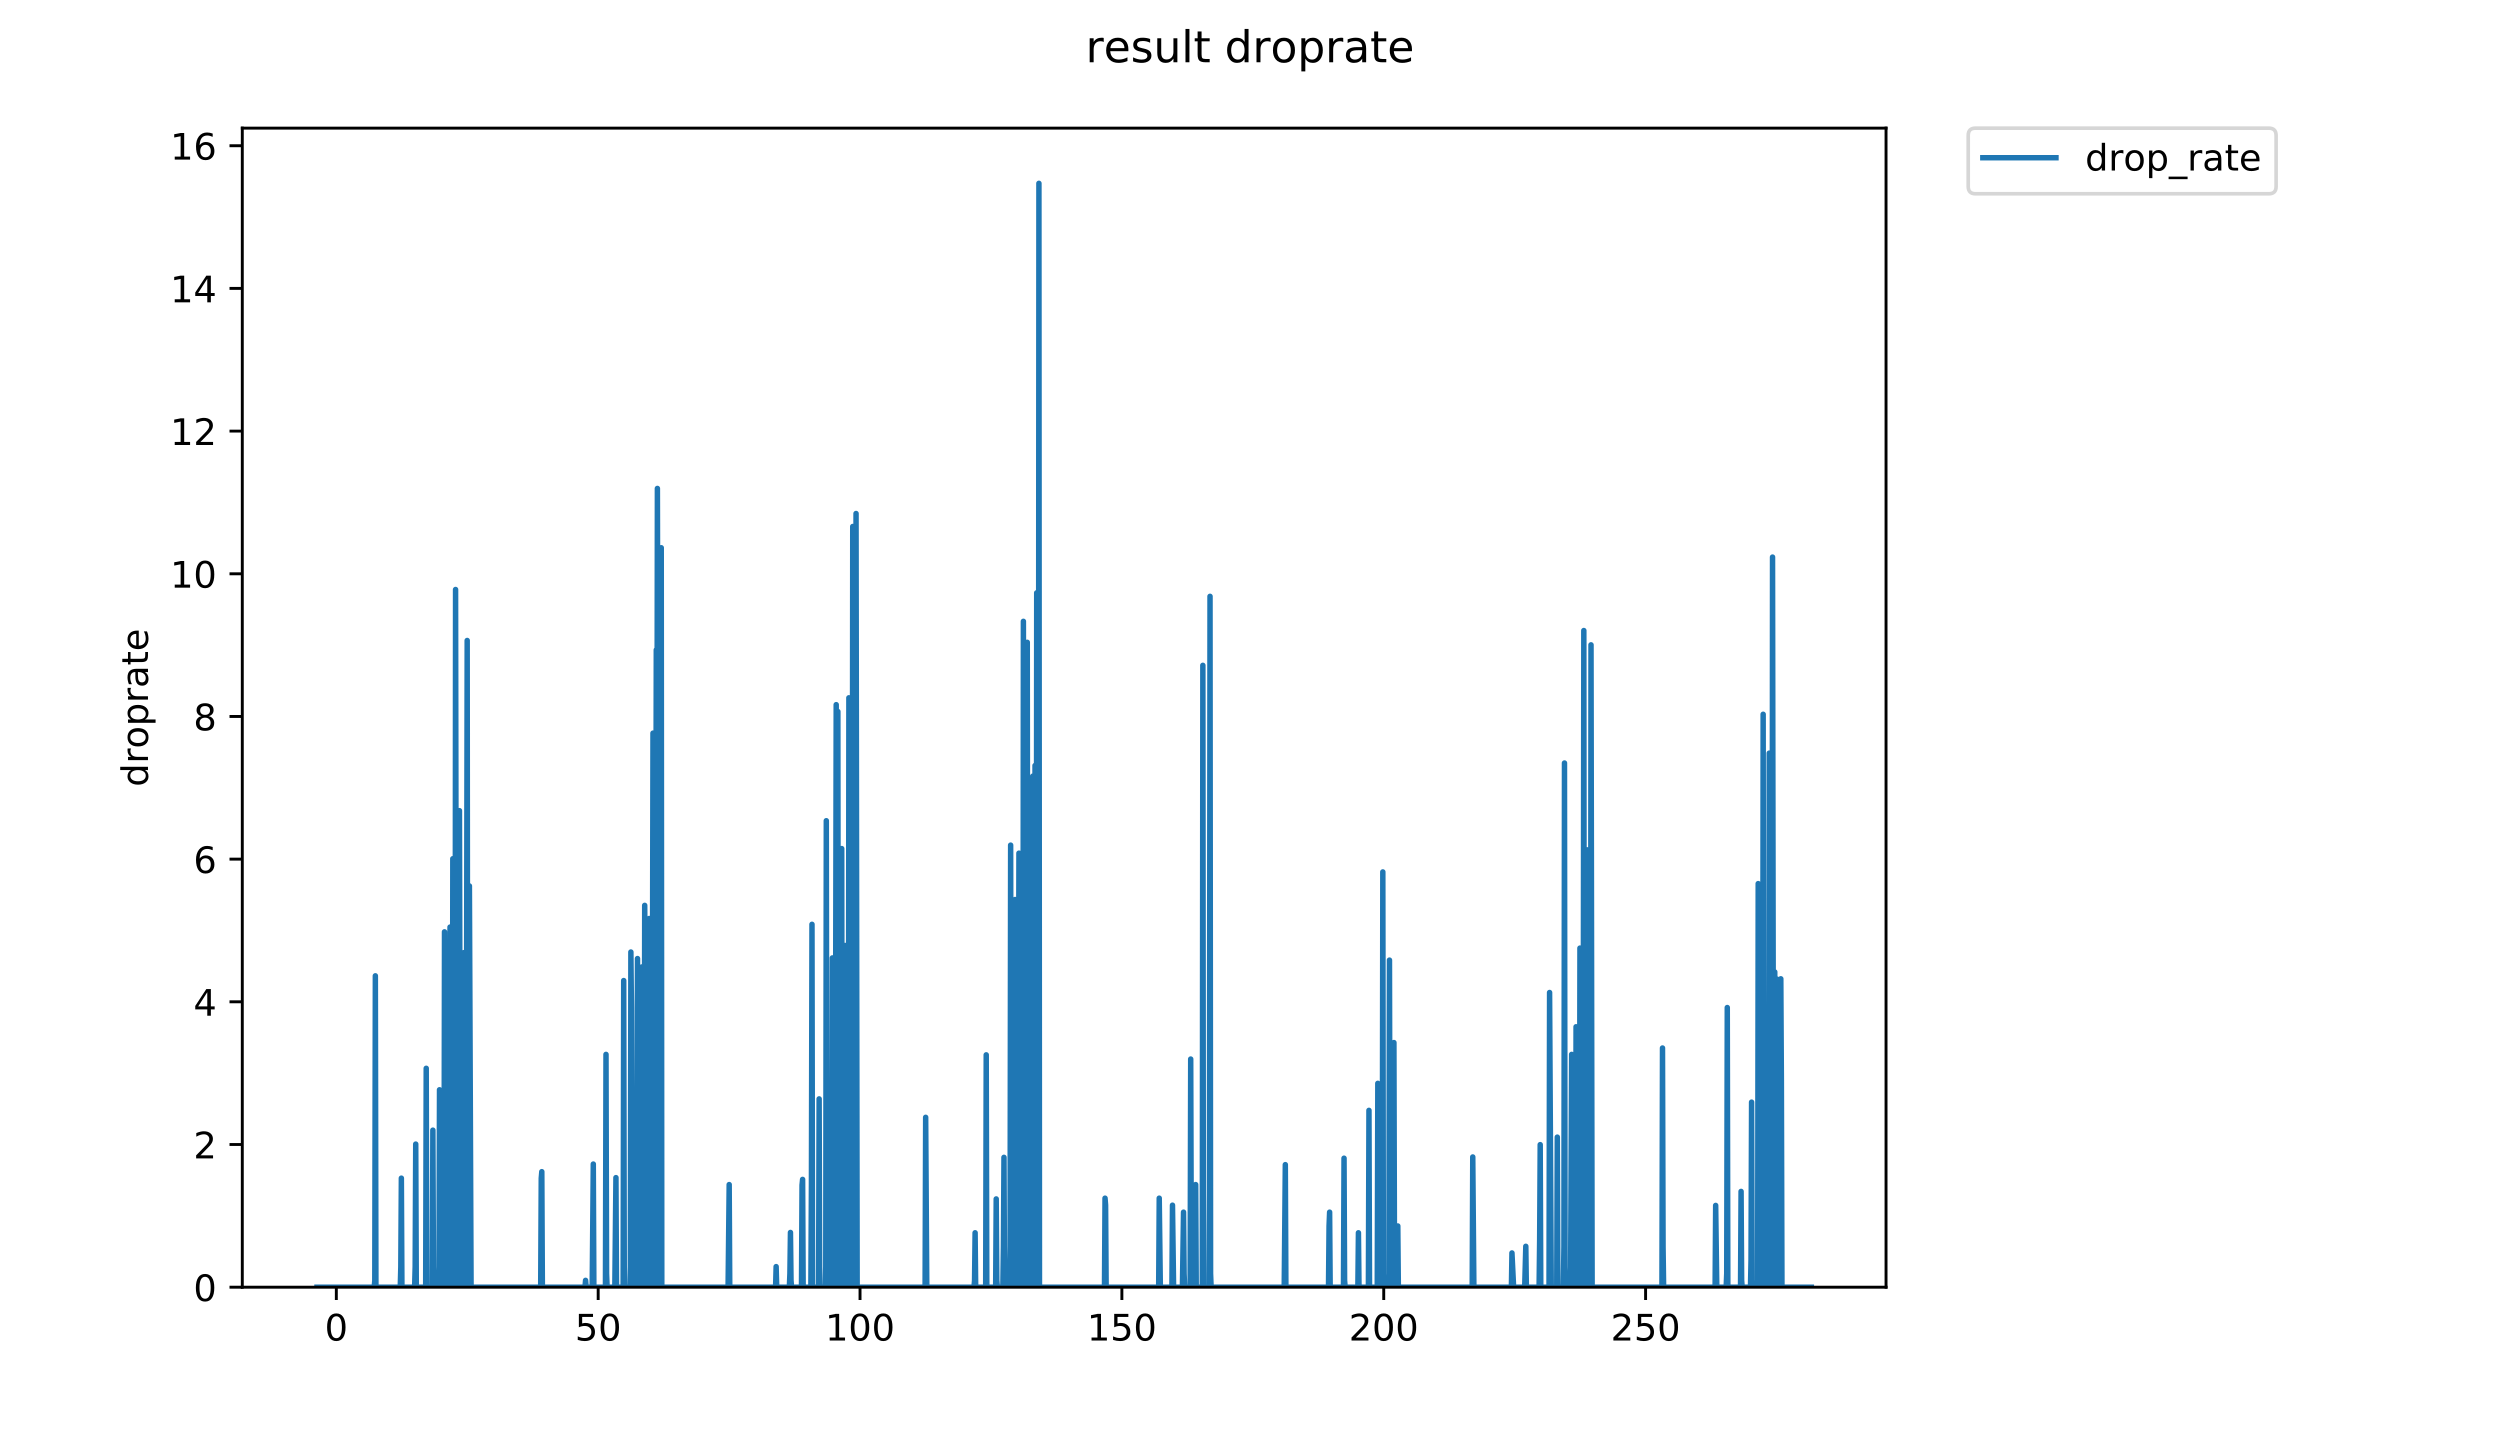 <?xml version="1.0" encoding="utf-8" standalone="no"?>
<!DOCTYPE svg PUBLIC "-//W3C//DTD SVG 1.1//EN"
  "http://www.w3.org/Graphics/SVG/1.1/DTD/svg11.dtd">
<!-- Created with matplotlib (https://matplotlib.org/) -->
<svg height="396pt" version="1.1" viewBox="0 0 684 396" width="684pt" xmlns="http://www.w3.org/2000/svg" xmlns:xlink="http://www.w3.org/1999/xlink">
 <defs>
  <style type="text/css">
*{stroke-linecap:butt;stroke-linejoin:round;}
  </style>
 </defs>
 <g id="figure_1">
  <g id="patch_1">
   <path d="M 0 396 
L 684 396 
L 684 0 
L 0 0 
z
" style="fill:#ffffff;"/>
  </g>
  <g id="axes_1">
   <g id="patch_2">
    <path d="M 66.292 352.174 
L 516.019 352.174 
L 516.019 35.062 
L 66.292 35.062 
z
" style="fill:#ffffff;"/>
   </g>
   <g id="matplotlib.axis_1">
    <g id="xtick_1">
     <g id="line2d_1">
      <defs>
       <path d="M 0 0 
L 0 3.5 
" id="m788aca7d05" style="stroke:#000000;stroke-width:0.8;"/>
      </defs>
      <g>
       <use style="stroke:#000000;stroke-width:0.8;" x="92.019" xlink:href="#m788aca7d05" y="352.174"/>
      </g>
     </g>
     <g id="text_1">
      <!-- 0 -->
      <defs>
       <path d="M 31.781 66.406 
Q 24.172 66.406 20.328 58.906 
Q 16.5 51.422 16.5 36.375 
Q 16.5 21.391 20.328 13.891 
Q 24.172 6.391 31.781 6.391 
Q 39.453 6.391 43.281 13.891 
Q 47.125 21.391 47.125 36.375 
Q 47.125 51.422 43.281 58.906 
Q 39.453 66.406 31.781 66.406 
z
M 31.781 74.219 
Q 44.047 74.219 50.516 64.516 
Q 56.984 54.828 56.984 36.375 
Q 56.984 17.969 50.516 8.266 
Q 44.047 -1.422 31.781 -1.422 
Q 19.531 -1.422 13.062 8.266 
Q 6.594 17.969 6.594 36.375 
Q 6.594 54.828 13.062 64.516 
Q 19.531 74.219 31.781 74.219 
z
" id="DejaVuSans-48"/>
      </defs>
      <g transform="translate(88.837 366.773)scale(0.1 -0.1)">
       <use xlink:href="#DejaVuSans-48"/>
      </g>
     </g>
    </g>
    <g id="xtick_2">
     <g id="line2d_2">
      <g>
       <use style="stroke:#000000;stroke-width:0.8;" x="163.661" xlink:href="#m788aca7d05" y="352.174"/>
      </g>
     </g>
     <g id="text_2">
      <!-- 50 -->
      <defs>
       <path d="M 10.797 72.906 
L 49.516 72.906 
L 49.516 64.594 
L 19.828 64.594 
L 19.828 46.734 
Q 21.969 47.469 24.109 47.828 
Q 26.266 48.188 28.422 48.188 
Q 40.625 48.188 47.75 41.5 
Q 54.891 34.812 54.891 23.391 
Q 54.891 11.625 47.562 5.094 
Q 40.234 -1.422 26.906 -1.422 
Q 22.312 -1.422 17.547 -0.641 
Q 12.797 0.141 7.719 1.703 
L 7.719 11.625 
Q 12.109 9.234 16.797 8.062 
Q 21.484 6.891 26.703 6.891 
Q 35.156 6.891 40.078 11.328 
Q 45.016 15.766 45.016 23.391 
Q 45.016 31 40.078 35.438 
Q 35.156 39.891 26.703 39.891 
Q 22.75 39.891 18.812 39.016 
Q 14.891 38.141 10.797 36.281 
z
" id="DejaVuSans-53"/>
      </defs>
      <g transform="translate(157.299 366.773)scale(0.1 -0.1)">
       <use xlink:href="#DejaVuSans-53"/>
       <use x="63.623" xlink:href="#DejaVuSans-48"/>
      </g>
     </g>
    </g>
    <g id="xtick_3">
     <g id="line2d_3">
      <g>
       <use style="stroke:#000000;stroke-width:0.8;" x="235.304" xlink:href="#m788aca7d05" y="352.174"/>
      </g>
     </g>
     <g id="text_3">
      <!-- 100 -->
      <defs>
       <path d="M 12.406 8.297 
L 28.516 8.297 
L 28.516 63.922 
L 10.984 60.406 
L 10.984 69.391 
L 28.422 72.906 
L 38.281 72.906 
L 38.281 8.297 
L 54.391 8.297 
L 54.391 0 
L 12.406 0 
z
" id="DejaVuSans-49"/>
      </defs>
      <g transform="translate(225.761 366.773)scale(0.1 -0.1)">
       <use xlink:href="#DejaVuSans-49"/>
       <use x="63.623" xlink:href="#DejaVuSans-48"/>
       <use x="127.246" xlink:href="#DejaVuSans-48"/>
      </g>
     </g>
    </g>
    <g id="xtick_4">
     <g id="line2d_4">
      <g>
       <use style="stroke:#000000;stroke-width:0.8;" x="306.947" xlink:href="#m788aca7d05" y="352.174"/>
      </g>
     </g>
     <g id="text_4">
      <!-- 150 -->
      <g transform="translate(297.404 366.773)scale(0.1 -0.1)">
       <use xlink:href="#DejaVuSans-49"/>
       <use x="63.623" xlink:href="#DejaVuSans-53"/>
       <use x="127.246" xlink:href="#DejaVuSans-48"/>
      </g>
     </g>
    </g>
    <g id="xtick_5">
     <g id="line2d_5">
      <g>
       <use style="stroke:#000000;stroke-width:0.8;" x="378.59" xlink:href="#m788aca7d05" y="352.174"/>
      </g>
     </g>
     <g id="text_5">
      <!-- 200 -->
      <defs>
       <path d="M 19.188 8.297 
L 53.609 8.297 
L 53.609 0 
L 7.328 0 
L 7.328 8.297 
Q 12.938 14.109 22.625 23.891 
Q 32.328 33.688 34.812 36.531 
Q 39.547 41.844 41.422 45.531 
Q 43.312 49.219 43.312 52.781 
Q 43.312 58.594 39.234 62.25 
Q 35.156 65.922 28.609 65.922 
Q 23.969 65.922 18.812 64.312 
Q 13.672 62.703 7.812 59.422 
L 7.812 69.391 
Q 13.766 71.781 18.938 73 
Q 24.125 74.219 28.422 74.219 
Q 39.75 74.219 46.484 68.547 
Q 53.219 62.891 53.219 53.422 
Q 53.219 48.922 51.531 44.891 
Q 49.859 40.875 45.406 35.406 
Q 44.188 33.984 37.641 27.219 
Q 31.109 20.453 19.188 8.297 
z
" id="DejaVuSans-50"/>
      </defs>
      <g transform="translate(369.046 366.773)scale(0.1 -0.1)">
       <use xlink:href="#DejaVuSans-50"/>
       <use x="63.623" xlink:href="#DejaVuSans-48"/>
       <use x="127.246" xlink:href="#DejaVuSans-48"/>
      </g>
     </g>
    </g>
    <g id="xtick_6">
     <g id="line2d_6">
      <g>
       <use style="stroke:#000000;stroke-width:0.8;" x="450.233" xlink:href="#m788aca7d05" y="352.174"/>
      </g>
     </g>
     <g id="text_6">
      <!-- 250 -->
      <g transform="translate(440.689 366.773)scale(0.1 -0.1)">
       <use xlink:href="#DejaVuSans-50"/>
       <use x="63.623" xlink:href="#DejaVuSans-53"/>
       <use x="127.246" xlink:href="#DejaVuSans-48"/>
      </g>
     </g>
    </g>
   </g>
   <g id="matplotlib.axis_2">
    <g id="ytick_1">
     <g id="line2d_7">
      <defs>
       <path d="M 0 0 
L -3.5 0 
" id="m395d12a640" style="stroke:#000000;stroke-width:0.8;"/>
      </defs>
      <g>
       <use style="stroke:#000000;stroke-width:0.8;" x="66.292" xlink:href="#m395d12a640" y="352.174"/>
      </g>
     </g>
     <g id="text_7">
      <!-- 0 -->
      <g transform="translate(52.93 355.973)scale(0.1 -0.1)">
       <use xlink:href="#DejaVuSans-48"/>
      </g>
     </g>
    </g>
    <g id="ytick_2">
     <g id="line2d_8">
      <g>
       <use style="stroke:#000000;stroke-width:0.8;" x="66.292" xlink:href="#m395d12a640" y="313.136"/>
      </g>
     </g>
     <g id="text_8">
      <!-- 2 -->
      <g transform="translate(52.93 316.936)scale(0.1 -0.1)">
       <use xlink:href="#DejaVuSans-50"/>
      </g>
     </g>
    </g>
    <g id="ytick_3">
     <g id="line2d_9">
      <g>
       <use style="stroke:#000000;stroke-width:0.8;" x="66.292" xlink:href="#m395d12a640" y="274.099"/>
      </g>
     </g>
     <g id="text_9">
      <!-- 4 -->
      <defs>
       <path d="M 37.797 64.312 
L 12.891 25.391 
L 37.797 25.391 
z
M 35.203 72.906 
L 47.609 72.906 
L 47.609 25.391 
L 58.016 25.391 
L 58.016 17.188 
L 47.609 17.188 
L 47.609 0 
L 37.797 0 
L 37.797 17.188 
L 4.891 17.188 
L 4.891 26.703 
z
" id="DejaVuSans-52"/>
      </defs>
      <g transform="translate(52.93 277.898)scale(0.1 -0.1)">
       <use xlink:href="#DejaVuSans-52"/>
      </g>
     </g>
    </g>
    <g id="ytick_4">
     <g id="line2d_10">
      <g>
       <use style="stroke:#000000;stroke-width:0.8;" x="66.292" xlink:href="#m395d12a640" y="235.061"/>
      </g>
     </g>
     <g id="text_10">
      <!-- 6 -->
      <defs>
       <path d="M 33.016 40.375 
Q 26.375 40.375 22.484 35.828 
Q 18.609 31.297 18.609 23.391 
Q 18.609 15.531 22.484 10.953 
Q 26.375 6.391 33.016 6.391 
Q 39.656 6.391 43.531 10.953 
Q 47.406 15.531 47.406 23.391 
Q 47.406 31.297 43.531 35.828 
Q 39.656 40.375 33.016 40.375 
z
M 52.594 71.297 
L 52.594 62.312 
Q 48.875 64.062 45.094 64.984 
Q 41.312 65.922 37.594 65.922 
Q 27.828 65.922 22.672 59.328 
Q 17.531 52.734 16.797 39.406 
Q 19.672 43.656 24.016 45.922 
Q 28.375 48.188 33.594 48.188 
Q 44.578 48.188 50.953 41.516 
Q 57.328 34.859 57.328 23.391 
Q 57.328 12.156 50.688 5.359 
Q 44.047 -1.422 33.016 -1.422 
Q 20.359 -1.422 13.672 8.266 
Q 6.984 17.969 6.984 36.375 
Q 6.984 53.656 15.188 63.938 
Q 23.391 74.219 37.203 74.219 
Q 40.922 74.219 44.703 73.484 
Q 48.484 72.75 52.594 71.297 
z
" id="DejaVuSans-54"/>
      </defs>
      <g transform="translate(52.93 238.86)scale(0.1 -0.1)">
       <use xlink:href="#DejaVuSans-54"/>
      </g>
     </g>
    </g>
    <g id="ytick_5">
     <g id="line2d_11">
      <g>
       <use style="stroke:#000000;stroke-width:0.8;" x="66.292" xlink:href="#m395d12a640" y="196.023"/>
      </g>
     </g>
     <g id="text_11">
      <!-- 8 -->
      <defs>
       <path d="M 31.781 34.625 
Q 24.75 34.625 20.719 30.859 
Q 16.703 27.094 16.703 20.516 
Q 16.703 13.922 20.719 10.156 
Q 24.75 6.391 31.781 6.391 
Q 38.812 6.391 42.859 10.172 
Q 46.922 13.969 46.922 20.516 
Q 46.922 27.094 42.891 30.859 
Q 38.875 34.625 31.781 34.625 
z
M 21.922 38.812 
Q 15.578 40.375 12.031 44.719 
Q 8.5 49.078 8.5 55.328 
Q 8.5 64.062 14.719 69.141 
Q 20.953 74.219 31.781 74.219 
Q 42.672 74.219 48.875 69.141 
Q 55.078 64.062 55.078 55.328 
Q 55.078 49.078 51.531 44.719 
Q 48 40.375 41.703 38.812 
Q 48.828 37.156 52.797 32.312 
Q 56.781 27.484 56.781 20.516 
Q 56.781 9.906 50.312 4.234 
Q 43.844 -1.422 31.781 -1.422 
Q 19.734 -1.422 13.25 4.234 
Q 6.781 9.906 6.781 20.516 
Q 6.781 27.484 10.781 32.312 
Q 14.797 37.156 21.922 38.812 
z
M 18.312 54.391 
Q 18.312 48.734 21.844 45.562 
Q 25.391 42.391 31.781 42.391 
Q 38.141 42.391 41.719 45.562 
Q 45.312 48.734 45.312 54.391 
Q 45.312 60.062 41.719 63.234 
Q 38.141 66.406 31.781 66.406 
Q 25.391 66.406 21.844 63.234 
Q 18.312 60.062 18.312 54.391 
z
" id="DejaVuSans-56"/>
      </defs>
      <g transform="translate(52.93 199.822)scale(0.1 -0.1)">
       <use xlink:href="#DejaVuSans-56"/>
      </g>
     </g>
    </g>
    <g id="ytick_6">
     <g id="line2d_12">
      <g>
       <use style="stroke:#000000;stroke-width:0.8;" x="66.292" xlink:href="#m395d12a640" y="156.986"/>
      </g>
     </g>
     <g id="text_12">
      <!-- 10 -->
      <g transform="translate(46.567 160.785)scale(0.1 -0.1)">
       <use xlink:href="#DejaVuSans-49"/>
       <use x="63.623" xlink:href="#DejaVuSans-48"/>
      </g>
     </g>
    </g>
    <g id="ytick_7">
     <g id="line2d_13">
      <g>
       <use style="stroke:#000000;stroke-width:0.8;" x="66.292" xlink:href="#m395d12a640" y="117.948"/>
      </g>
     </g>
     <g id="text_13">
      <!-- 12 -->
      <g transform="translate(46.567 121.747)scale(0.1 -0.1)">
       <use xlink:href="#DejaVuSans-49"/>
       <use x="63.623" xlink:href="#DejaVuSans-50"/>
      </g>
     </g>
    </g>
    <g id="ytick_8">
     <g id="line2d_14">
      <g>
       <use style="stroke:#000000;stroke-width:0.8;" x="66.292" xlink:href="#m395d12a640" y="78.91"/>
      </g>
     </g>
     <g id="text_14">
      <!-- 14 -->
      <g transform="translate(46.567 82.709)scale(0.1 -0.1)">
       <use xlink:href="#DejaVuSans-49"/>
       <use x="63.623" xlink:href="#DejaVuSans-52"/>
      </g>
     </g>
    </g>
    <g id="ytick_9">
     <g id="line2d_15">
      <g>
       <use style="stroke:#000000;stroke-width:0.8;" x="66.292" xlink:href="#m395d12a640" y="39.872"/>
      </g>
     </g>
     <g id="text_15">
      <!-- 16 -->
      <g transform="translate(46.567 43.672)scale(0.1 -0.1)">
       <use xlink:href="#DejaVuSans-49"/>
       <use x="63.623" xlink:href="#DejaVuSans-54"/>
      </g>
     </g>
    </g>
    <g id="text_16">
     <!-- droprate -->
     <defs>
      <path d="M 45.406 46.391 
L 45.406 75.984 
L 54.391 75.984 
L 54.391 0 
L 45.406 0 
L 45.406 8.203 
Q 42.578 3.328 38.25 0.953 
Q 33.938 -1.422 27.875 -1.422 
Q 17.969 -1.422 11.734 6.484 
Q 5.516 14.406 5.516 27.297 
Q 5.516 40.188 11.734 48.094 
Q 17.969 56 27.875 56 
Q 33.938 56 38.25 53.625 
Q 42.578 51.266 45.406 46.391 
z
M 14.797 27.297 
Q 14.797 17.391 18.875 11.75 
Q 22.953 6.109 30.078 6.109 
Q 37.203 6.109 41.297 11.75 
Q 45.406 17.391 45.406 27.297 
Q 45.406 37.203 41.297 42.844 
Q 37.203 48.484 30.078 48.484 
Q 22.953 48.484 18.875 42.844 
Q 14.797 37.203 14.797 27.297 
z
" id="DejaVuSans-100"/>
      <path d="M 41.109 46.297 
Q 39.594 47.172 37.812 47.578 
Q 36.031 48 33.891 48 
Q 26.266 48 22.188 43.047 
Q 18.109 38.094 18.109 28.812 
L 18.109 0 
L 9.078 0 
L 9.078 54.688 
L 18.109 54.688 
L 18.109 46.188 
Q 20.953 51.172 25.484 53.578 
Q 30.031 56 36.531 56 
Q 37.453 56 38.578 55.875 
Q 39.703 55.766 41.062 55.516 
z
" id="DejaVuSans-114"/>
      <path d="M 30.609 48.391 
Q 23.391 48.391 19.188 42.75 
Q 14.984 37.109 14.984 27.297 
Q 14.984 17.484 19.156 11.844 
Q 23.344 6.203 30.609 6.203 
Q 37.797 6.203 41.984 11.859 
Q 46.188 17.531 46.188 27.297 
Q 46.188 37.016 41.984 42.703 
Q 37.797 48.391 30.609 48.391 
z
M 30.609 56 
Q 42.328 56 49.016 48.375 
Q 55.719 40.766 55.719 27.297 
Q 55.719 13.875 49.016 6.219 
Q 42.328 -1.422 30.609 -1.422 
Q 18.844 -1.422 12.172 6.219 
Q 5.516 13.875 5.516 27.297 
Q 5.516 40.766 12.172 48.375 
Q 18.844 56 30.609 56 
z
" id="DejaVuSans-111"/>
      <path d="M 18.109 8.203 
L 18.109 -20.797 
L 9.078 -20.797 
L 9.078 54.688 
L 18.109 54.688 
L 18.109 46.391 
Q 20.953 51.266 25.266 53.625 
Q 29.594 56 35.594 56 
Q 45.562 56 51.781 48.094 
Q 58.016 40.188 58.016 27.297 
Q 58.016 14.406 51.781 6.484 
Q 45.562 -1.422 35.594 -1.422 
Q 29.594 -1.422 25.266 0.953 
Q 20.953 3.328 18.109 8.203 
z
M 48.688 27.297 
Q 48.688 37.203 44.609 42.844 
Q 40.531 48.484 33.406 48.484 
Q 26.266 48.484 22.188 42.844 
Q 18.109 37.203 18.109 27.297 
Q 18.109 17.391 22.188 11.75 
Q 26.266 6.109 33.406 6.109 
Q 40.531 6.109 44.609 11.75 
Q 48.688 17.391 48.688 27.297 
z
" id="DejaVuSans-112"/>
      <path d="M 34.281 27.484 
Q 23.391 27.484 19.188 25 
Q 14.984 22.516 14.984 16.5 
Q 14.984 11.719 18.141 8.906 
Q 21.297 6.109 26.703 6.109 
Q 34.188 6.109 38.703 11.406 
Q 43.219 16.703 43.219 25.484 
L 43.219 27.484 
z
M 52.203 31.203 
L 52.203 0 
L 43.219 0 
L 43.219 8.297 
Q 40.141 3.328 35.547 0.953 
Q 30.953 -1.422 24.312 -1.422 
Q 15.922 -1.422 10.953 3.297 
Q 6 8.016 6 15.922 
Q 6 25.141 12.172 29.828 
Q 18.359 34.516 30.609 34.516 
L 43.219 34.516 
L 43.219 35.406 
Q 43.219 41.609 39.141 45 
Q 35.062 48.391 27.688 48.391 
Q 23 48.391 18.547 47.266 
Q 14.109 46.141 10.016 43.891 
L 10.016 52.203 
Q 14.938 54.109 19.578 55.047 
Q 24.219 56 28.609 56 
Q 40.484 56 46.344 49.844 
Q 52.203 43.703 52.203 31.203 
z
" id="DejaVuSans-97"/>
      <path d="M 18.312 70.219 
L 18.312 54.688 
L 36.812 54.688 
L 36.812 47.703 
L 18.312 47.703 
L 18.312 18.016 
Q 18.312 11.328 20.141 9.422 
Q 21.969 7.516 27.594 7.516 
L 36.812 7.516 
L 36.812 0 
L 27.594 0 
Q 17.188 0 13.234 3.875 
Q 9.281 7.766 9.281 18.016 
L 9.281 47.703 
L 2.688 47.703 
L 2.688 54.688 
L 9.281 54.688 
L 9.281 70.219 
z
" id="DejaVuSans-116"/>
      <path d="M 56.203 29.594 
L 56.203 25.203 
L 14.891 25.203 
Q 15.484 15.922 20.484 11.062 
Q 25.484 6.203 34.422 6.203 
Q 39.594 6.203 44.453 7.469 
Q 49.312 8.734 54.109 11.281 
L 54.109 2.781 
Q 49.266 0.734 44.188 -0.344 
Q 39.109 -1.422 33.891 -1.422 
Q 20.797 -1.422 13.156 6.188 
Q 5.516 13.812 5.516 26.812 
Q 5.516 40.234 12.766 48.109 
Q 20.016 56 32.328 56 
Q 43.359 56 49.781 48.891 
Q 56.203 41.797 56.203 29.594 
z
M 47.219 32.234 
Q 47.125 39.594 43.094 43.984 
Q 39.062 48.391 32.422 48.391 
Q 24.906 48.391 20.391 44.141 
Q 15.875 39.891 15.188 32.172 
z
" id="DejaVuSans-101"/>
     </defs>
     <g transform="translate(40.487 215.236)rotate(-90)scale(0.1 -0.1)">
      <use xlink:href="#DejaVuSans-100"/>
      <use x="63.477" xlink:href="#DejaVuSans-114"/>
      <use x="104.559" xlink:href="#DejaVuSans-111"/>
      <use x="165.74" xlink:href="#DejaVuSans-112"/>
      <use x="229.217" xlink:href="#DejaVuSans-114"/>
      <use x="270.33" xlink:href="#DejaVuSans-97"/>
      <use x="331.609" xlink:href="#DejaVuSans-116"/>
      <use x="370.818" xlink:href="#DejaVuSans-101"/>
     </g>
    </g>
   </g>
   <g id="line2d_16">
    <path clip-path="url(#p010dea0b84)" d="M 86.734 352.174 
L 102.391 352.174 
L 102.543 350.324 
L 102.696 266.987 
L 102.849 352.174 
L 109.509 352.174 
L 109.66 346.597 
L 109.812 322.346 
L 109.964 352.174 
L 113.441 352.174 
L 113.592 346.565 
L 113.743 313.025 
L 113.897 352.174 
L 116.464 352.174 
L 116.615 292.289 
L 116.767 352.174 
L 118.283 352.174 
L 118.434 309.214 
L 118.585 346.555 
L 118.737 352.174 
L 120.1 352.174 
L 120.251 298.162 
L 120.403 316.787 
L 120.555 352.174 
L 121.464 352.174 
L 121.615 254.954 
L 121.917 352.174 
L 122.977 352.174 
L 123.129 253.65 
L 123.281 266.418 
L 123.433 352.174 
L 123.736 352.174 
L 123.888 234.949 
L 124.039 352.174 
L 124.492 352.174 
L 124.643 161.29 
L 124.946 352.174 
L 125.553 352.174 
L 125.704 221.8 
L 126.007 352.174 
L 126.764 352.174 
L 126.916 260.65 
L 127.218 352.174 
L 127.52 352.174 
L 127.823 175.238 
L 127.975 352.174 
L 128.277 352.174 
L 128.429 242.392 
L 128.884 352.174 
L 147.933 352.174 
L 148.085 322.374 
L 148.237 320.572 
L 148.393 352.174 
L 160.058 352.174 
L 160.209 350.305 
L 160.36 352.174 
L 162.025 352.174 
L 162.326 318.489 
L 162.478 352.174 
L 165.652 352.174 
L 165.802 288.485 
L 165.953 348.428 
L 166.104 352.174 
L 168.219 352.174 
L 168.521 322.203 
L 168.673 352.174 
L 170.494 352.174 
L 170.645 268.282 
L 170.797 346.597 
L 170.948 352.174 
L 172.456 352.174 
L 172.607 260.475 
L 172.758 275.739 
L 172.91 352.174 
L 174.119 352.174 
L 174.42 262.26 
L 174.571 348.428 
L 174.724 352.174 
L 175.327 352.174 
L 175.629 264.554 
L 175.78 352.174 
L 176.234 352.174 
L 176.389 247.707 
L 176.54 268.282 
L 176.69 352.174 
L 176.841 299.724 
L 176.993 294.492 
L 177.146 352.174 
L 177.297 352.174 
L 177.448 268.041 
L 177.599 251.311 
L 177.749 352.174 
L 177.901 322.346 
L 178.052 252.894 
L 178.202 352.174 
L 178.353 352.174 
L 178.656 200.589 
L 178.807 325.974 
L 178.957 209.673 
L 179.259 352.174 
L 179.56 177.798 
L 179.711 249.148 
L 179.862 133.638 
L 180.315 352.174 
L 180.465 187.332 
L 180.767 234.048 
L 180.918 149.867 
L 181.068 352.174 
L 199.205 352.174 
L 199.507 324.103 
L 199.658 352.174 
L 212.201 352.174 
L 212.351 346.549 
L 212.502 352.174 
L 215.968 352.174 
L 216.118 348.424 
L 216.269 337.203 
L 216.42 350.305 
L 216.571 352.174 
L 219.287 352.174 
L 219.439 324.237 
L 219.592 322.684 
L 219.743 352.174 
L 221.858 352.174 
L 222.008 323.995 
L 222.159 252.894 
L 222.31 352.174 
L 223.966 352.174 
L 224.117 300.658 
L 224.269 352.174 
L 225.776 352.174 
L 225.927 346.565 
L 226.077 224.551 
L 226.227 331.509 
L 226.378 352.174 
L 227.582 352.174 
L 227.733 262.087 
L 227.883 280.924 
L 228.034 352.174 
L 228.485 352.174 
L 228.786 192.798 
L 228.937 352.174 
L 229.238 194.673 
L 229.388 352.174 
L 229.991 352.174 
L 230.292 232.173 
L 230.443 352.174 
L 231.046 352.174 
L 231.196 258.682 
L 231.348 270.225 
L 231.499 352.174 
L 232.103 352.174 
L 232.254 190.923 
L 232.405 324.103 
L 232.555 352.174 
L 233.009 352.174 
L 233.159 295.978 
L 233.31 144.048 
L 233.46 352.174 
L 234.063 352.174 
L 234.214 140.501 
L 234.517 352.174 
L 253.109 352.174 
L 253.261 305.701 
L 253.564 352.174 
L 266.486 352.174 
L 266.638 350.317 
L 266.79 337.288 
L 266.942 352.174 
L 269.681 352.174 
L 269.832 288.607 
L 269.984 352.174 
L 272.413 352.174 
L 272.565 328.031 
L 272.717 350.315 
L 272.869 352.174 
L 274.386 352.174 
L 274.537 340.946 
L 274.688 316.651 
L 274.84 352.174 
L 276.207 352.174 
L 276.359 341.021 
L 276.51 231.228 
L 276.662 331.706 
L 276.814 352.174 
L 277.421 352.174 
L 277.572 350.301 
L 277.724 246.114 
L 278.027 352.174 
L 278.482 352.174 
L 278.785 233.428 
L 278.937 352.174 
L 279.089 352.174 
L 279.241 296.353 
L 279.393 352.174 
L 279.848 352.174 
L 280 169.998 
L 280.303 352.174 
L 280.91 352.174 
L 281.062 175.743 
L 281.214 337.288 
L 281.366 352.174 
L 281.67 352.174 
L 281.821 316.821 
L 281.973 225.766 
L 282.125 348.46 
L 282.276 352.174 
L 282.428 346.603 
L 282.58 212.354 
L 282.731 352.174 
L 283.035 352.174 
L 283.187 209.444 
L 283.339 352.174 
L 283.491 352.174 
L 283.642 162.2 
L 283.794 352.174 
L 283.945 352.174 
L 284.097 320.512 
L 284.248 50.163 
L 284.4 352.174 
L 302.187 352.174 
L 302.337 327.822 
L 302.488 329.696 
L 302.639 352.174 
L 317.015 352.174 
L 317.166 327.822 
L 317.468 352.174 
L 320.641 352.174 
L 320.792 329.739 
L 321.093 352.174 
L 323.511 352.174 
L 323.814 331.648 
L 323.965 348.446 
L 324.117 352.174 
L 325.624 352.174 
L 325.776 289.759 
L 325.927 339.124 
L 326.08 352.174 
L 326.986 352.174 
L 327.136 324.103 
L 327.288 352.174 
L 328.949 352.174 
L 329.099 182.038 
L 329.25 352.174 
L 330.76 352.174 
L 330.911 326.024 
L 331.062 163.161 
L 331.213 348.424 
L 331.363 352.174 
L 351.361 352.174 
L 351.664 318.649 
L 351.815 352.174 
L 363.48 352.174 
L 363.631 335.428 
L 363.783 331.648 
L 363.935 352.174 
L 367.576 352.174 
L 367.728 316.888 
L 367.879 350.313 
L 368.031 352.174 
L 371.514 352.174 
L 371.666 337.288 
L 371.82 352.174 
L 374.395 352.174 
L 374.547 303.796 
L 374.698 352.174 
L 376.82 352.174 
L 376.972 296.406 
L 377.124 314.96 
L 377.276 352.174 
L 378.036 352.174 
L 378.188 342.897 
L 378.339 238.562 
L 378.492 352.174 
L 379.857 352.174 
L 380.009 348.453 
L 380.16 262.689 
L 380.312 335.428 
L 380.464 352.174 
L 381.223 352.174 
L 381.375 285.252 
L 381.526 342.808 
L 381.677 352.174 
L 382.285 352.174 
L 382.437 335.428 
L 382.588 352.174 
L 402.796 352.174 
L 402.947 316.549 
L 403.251 352.174 
L 413.519 352.174 
L 413.67 342.808 
L 414.123 352.174 
L 417.155 352.174 
L 417.458 340.989 
L 417.61 352.174 
L 421.098 352.174 
L 421.249 339.124 
L 421.401 313.174 
L 421.553 352.174 
L 423.815 352.174 
L 423.966 271.549 
L 424.417 352.174 
L 425.926 352.174 
L 426.077 311.121 
L 426.228 352.174 
L 427.738 352.174 
L 427.891 341.105 
L 428.042 208.763 
L 428.194 346.587 
L 428.345 352.174 
L 429.704 352.174 
L 430.006 288.485 
L 430.157 352.174 
L 431.061 352.174 
L 431.212 280.924 
L 431.363 350.301 
L 431.514 352.174 
L 432.121 352.174 
L 432.273 259.404 
L 432.423 344.681 
L 432.575 352.174 
L 433.03 352.174 
L 433.181 294.105 
L 433.332 172.518 
L 433.483 352.174 
L 434.089 352.174 
L 434.24 232.518 
L 434.695 352.174 
L 435.151 352.174 
L 435.302 176.43 
L 435.605 352.174 
L 454.709 352.174 
L 454.86 286.737 
L 455.014 341.167 
L 455.166 352.174 
L 469.255 352.174 
L 469.406 329.803 
L 469.708 352.174 
L 472.279 352.174 
L 472.431 348.431 
L 472.582 275.666 
L 472.733 352.174 
L 476.209 352.174 
L 476.36 325.974 
L 476.511 350.308 
L 476.662 352.174 
L 478.93 352.174 
L 479.081 344.689 
L 479.232 301.549 
L 479.383 350.305 
L 479.534 352.174 
L 480.893 352.174 
L 481.044 241.761 
L 481.345 352.174 
L 482.098 352.174 
L 482.249 340.967 
L 482.4 195.426 
L 482.552 329.717 
L 482.703 352.174 
L 483.911 352.174 
L 484.062 206.064 
L 484.363 352.174 
L 484.815 352.174 
L 484.966 152.42 
L 485.269 352.174 
L 485.42 273.575 
L 485.571 265.924 
L 485.721 340.924 
L 485.872 352.174 
L 486.022 352.174 
L 486.173 267.88 
L 486.324 297.799 
L 486.475 352.174 
L 486.626 352.174 
L 486.776 331.589 
L 486.927 352.174 
L 487.078 352.174 
L 487.228 267.799 
L 487.383 295.359 
L 487.541 352.174 
L 495.577 352.174 
L 495.577 352.174 
" style="fill:none;stroke:#1f77b4;stroke-linecap:square;stroke-width:1.5;"/>
   </g>
   <g id="patch_3">
    <path d="M 66.292 352.174 
L 66.292 35.062 
" style="fill:none;stroke:#000000;stroke-linecap:square;stroke-linejoin:miter;stroke-width:0.8;"/>
   </g>
   <g id="patch_4">
    <path d="M 516.019 352.174 
L 516.019 35.062 
" style="fill:none;stroke:#000000;stroke-linecap:square;stroke-linejoin:miter;stroke-width:0.8;"/>
   </g>
   <g id="patch_5">
    <path d="M 66.292 352.174 
L 516.019 352.174 
" style="fill:none;stroke:#000000;stroke-linecap:square;stroke-linejoin:miter;stroke-width:0.8;"/>
   </g>
   <g id="patch_6">
    <path d="M 66.292 35.062 
L 516.019 35.062 
" style="fill:none;stroke:#000000;stroke-linecap:square;stroke-linejoin:miter;stroke-width:0.8;"/>
   </g>
   <g id="legend_1">
    <g id="patch_7">
     <path d="M 540.506 53.019 
L 620.742 53.019 
Q 622.742 53.019 622.742 51.019 
L 622.742 37.062 
Q 622.742 35.062 620.742 35.062 
L 540.506 35.062 
Q 538.506 35.062 538.506 37.062 
L 538.506 51.019 
Q 538.506 53.019 540.506 53.019 
z
" style="fill:#ffffff;opacity:0.8;stroke:#cccccc;stroke-linejoin:miter;"/>
    </g>
    <g id="line2d_17">
     <path d="M 542.506 43.161 
L 562.506 43.161 
" style="fill:none;stroke:#1f77b4;stroke-linecap:square;stroke-width:1.5;"/>
    </g>
    <g id="line2d_18"/>
    <g id="text_17">
     <!-- drop_rate -->
     <defs>
      <path d="M 50.984 -16.609 
L 50.984 -23.578 
L -0.984 -23.578 
L -0.984 -16.609 
z
" id="DejaVuSans-95"/>
     </defs>
     <g transform="translate(570.506 46.661)scale(0.1 -0.1)">
      <use xlink:href="#DejaVuSans-100"/>
      <use x="63.477" xlink:href="#DejaVuSans-114"/>
      <use x="104.559" xlink:href="#DejaVuSans-111"/>
      <use x="165.74" xlink:href="#DejaVuSans-112"/>
      <use x="229.217" xlink:href="#DejaVuSans-95"/>
      <use x="279.217" xlink:href="#DejaVuSans-114"/>
      <use x="320.33" xlink:href="#DejaVuSans-97"/>
      <use x="381.609" xlink:href="#DejaVuSans-116"/>
      <use x="420.818" xlink:href="#DejaVuSans-101"/>
     </g>
    </g>
   </g>
  </g>
  <g id="text_18">
   <!-- result droprate -->
   <defs>
    <path d="M 44.281 53.078 
L 44.281 44.578 
Q 40.484 46.531 36.375 47.5 
Q 32.281 48.484 27.875 48.484 
Q 21.188 48.484 17.844 46.438 
Q 14.5 44.391 14.5 40.281 
Q 14.5 37.156 16.891 35.375 
Q 19.281 33.594 26.516 31.984 
L 29.594 31.297 
Q 39.156 29.25 43.188 25.516 
Q 47.219 21.781 47.219 15.094 
Q 47.219 7.469 41.188 3.016 
Q 35.156 -1.422 24.609 -1.422 
Q 20.219 -1.422 15.453 -0.562 
Q 10.688 0.297 5.422 2 
L 5.422 11.281 
Q 10.406 8.688 15.234 7.391 
Q 20.062 6.109 24.812 6.109 
Q 31.156 6.109 34.562 8.281 
Q 37.984 10.453 37.984 14.406 
Q 37.984 18.062 35.516 20.016 
Q 33.062 21.969 24.703 23.781 
L 21.578 24.516 
Q 13.234 26.266 9.516 29.906 
Q 5.812 33.547 5.812 39.891 
Q 5.812 47.609 11.281 51.797 
Q 16.75 56 26.812 56 
Q 31.781 56 36.172 55.266 
Q 40.578 54.547 44.281 53.078 
z
" id="DejaVuSans-115"/>
    <path d="M 8.5 21.578 
L 8.5 54.688 
L 17.484 54.688 
L 17.484 21.922 
Q 17.484 14.156 20.5 10.266 
Q 23.531 6.391 29.594 6.391 
Q 36.859 6.391 41.078 11.031 
Q 45.312 15.672 45.312 23.688 
L 45.312 54.688 
L 54.297 54.688 
L 54.297 0 
L 45.312 0 
L 45.312 8.406 
Q 42.047 3.422 37.719 1 
Q 33.406 -1.422 27.688 -1.422 
Q 18.266 -1.422 13.375 4.438 
Q 8.5 10.297 8.5 21.578 
z
M 31.109 56 
z
" id="DejaVuSans-117"/>
    <path d="M 9.422 75.984 
L 18.406 75.984 
L 18.406 0 
L 9.422 0 
z
" id="DejaVuSans-108"/>
    <path id="DejaVuSans-32"/>
   </defs>
   <g transform="translate(297.048 17.038)scale(0.12 -0.12)">
    <use xlink:href="#DejaVuSans-114"/>
    <use x="41.082" xlink:href="#DejaVuSans-101"/>
    <use x="102.605" xlink:href="#DejaVuSans-115"/>
    <use x="154.705" xlink:href="#DejaVuSans-117"/>
    <use x="218.084" xlink:href="#DejaVuSans-108"/>
    <use x="245.867" xlink:href="#DejaVuSans-116"/>
    <use x="285.076" xlink:href="#DejaVuSans-32"/>
    <use x="316.863" xlink:href="#DejaVuSans-100"/>
    <use x="380.34" xlink:href="#DejaVuSans-114"/>
    <use x="421.422" xlink:href="#DejaVuSans-111"/>
    <use x="482.604" xlink:href="#DejaVuSans-112"/>
    <use x="546.08" xlink:href="#DejaVuSans-114"/>
    <use x="587.193" xlink:href="#DejaVuSans-97"/>
    <use x="648.473" xlink:href="#DejaVuSans-116"/>
    <use x="687.682" xlink:href="#DejaVuSans-101"/>
   </g>
  </g>
 </g>
 <defs>
  <clipPath id="p010dea0b84">
   <rect height="317.112" width="449.727" x="66.292" y="35.062"/>
  </clipPath>
 </defs>
</svg>
